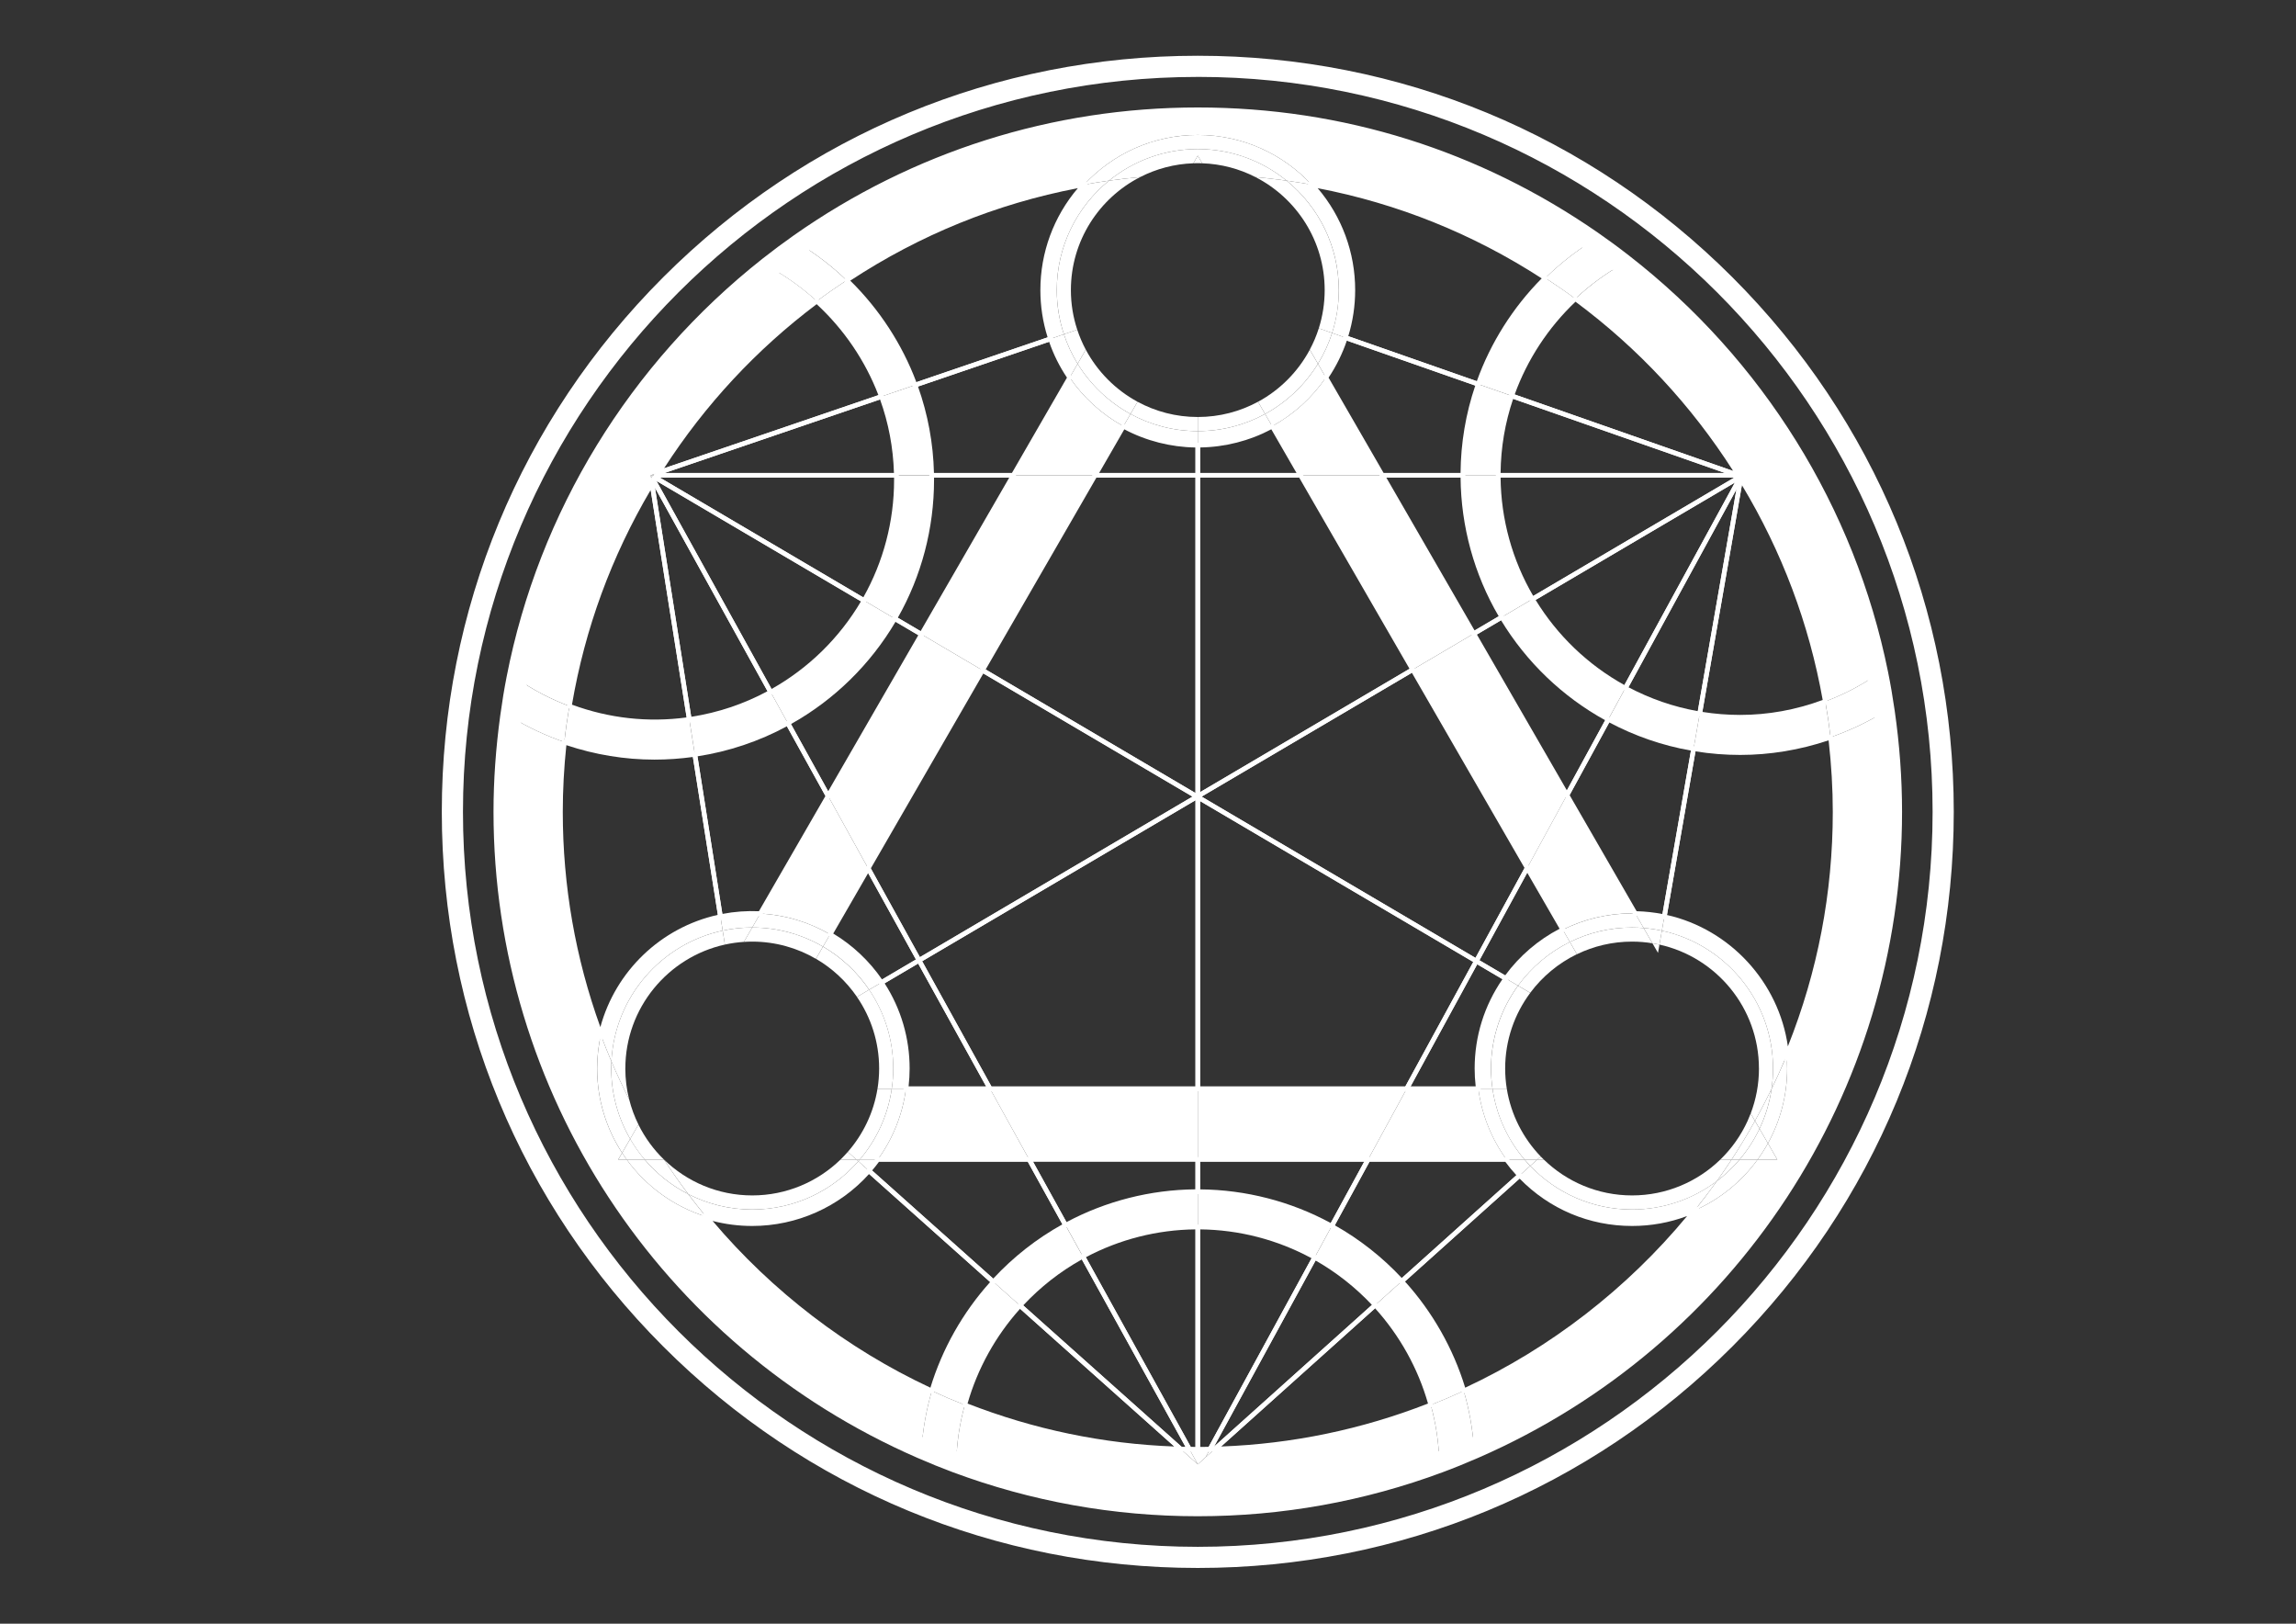 <?xml version="1.0" encoding="UTF-8"?><svg id="Calque_1" xmlns="http://www.w3.org/2000/svg" viewBox="0 0 841.89 595.28"><rect x="0" y="0" width="841.89" height="595.28" fill="#333333" stroke="none"/><defs><style>.cls-1{fill:#fff;}</style></defs><path class="cls-1" d="m439.2,574.84c-74.04,0-143.65-28.83-196.01-81.19-52.36-52.36-81.19-121.97-81.19-196.01s28.83-143.65,81.19-196.01S365.16,20.44,439.2,20.44s143.65,28.83,196.01,81.19c52.36,52.36,81.19,121.97,81.19,196.01s-28.83,143.65-81.19,196.01c-52.36,52.36-121.97,81.19-196.01,81.19Zm0-546.64c-148.57,0-269.44,120.87-269.44,269.44s120.87,269.45,269.44,269.45,269.44-120.87,269.44-269.45S587.77,28.19,439.2,28.19Zm0,527.68c-30.86,0-61.12-5.44-89.92-16.18-4.14-1.54-8.36-3.26-12.91-5.24-94.41-41.15-155.41-134.11-155.41-236.82,0-11.5.84-23.4,2.48-35.37.69-5.03,1.45-9.66,2.33-14.15,11.78-60.42,45.11-114.85,93.83-153.28,3.75-2.96,7.59-5.82,11.43-8.52,43.65-30.7,94.89-46.92,148.17-46.92s103.37,15.86,146.68,45.87c3.78,2.62,7.54,5.38,11.49,8.46,49.02,38.11,82.73,92.31,94.94,152.63.89,4.38,1.68,9,2.42,14.1,1.8,12.43,2.71,24.94,2.71,37.18,0,102.71-61.01,195.66-155.4,236.82h0c-4.55,1.98-8.77,3.7-12.92,5.24-28.8,10.73-59.06,16.18-89.92,16.18Zm0-508.73c-51.67,0-101.37,15.74-143.71,45.51-3.72,2.62-7.45,5.4-11.09,8.27-47.27,37.28-79.59,90.08-91.02,148.68-.85,4.35-1.59,8.84-2.26,13.73-1.6,11.62-2.41,23.16-2.41,34.31,0,99.63,59.17,189.79,150.75,229.71,4.42,1.93,8.52,3.59,12.52,5.08,27.94,10.41,57.28,15.69,87.22,15.69s59.28-5.28,87.22-15.69c4.01-1.49,8.11-3.16,12.52-5.08h0c91.57-39.92,150.74-130.09,150.74-229.71,0-11.87-.89-24.01-2.63-36.07-.72-4.96-1.49-9.44-2.34-13.68-11.84-58.5-44.54-111.08-92.09-148.05-3.84-2.99-7.49-5.67-11.15-8.21-42.01-29.1-91.2-44.49-142.26-44.49Z"/><path class="cls-1" d="m220.52,382.4l-1-2.67c-9.85-26.25-14.85-53.87-14.85-82.09,0-8.35.48-16.99,1.43-25.68l.12-1.05,1,.34c10.71,3.68,21.73,5.55,32.76,5.55,4.88,0,9.82-.36,14.67-1.07l.83-.12,9.66,61.11-.79.16c-21.52,4.48-38.48,21.25-43.22,42.73l-.61,2.79Zm-12.85-109.21c-.87,8.28-1.31,16.5-1.31,24.45,0,27.09,4.64,53.62,13.78,78.91,5.59-20.56,22.19-36.49,43.08-41.15l-9.15-57.88c-4.67.64-9.4.97-14.09.97-10.87,0-21.74-1.78-32.31-5.3Z"/><path class="cls-1" d="m390.38,450.34l-14.43-26.08h64.09v13.47h-.85c-16.79,0-33.41,4.22-48.08,12.21l-.74.4Zm-11.56-24.39l12.23,22.1c14.49-7.73,30.81-11.88,47.3-12.02v-10.09s-59.53,0-59.53,0Z"/><path class="cls-1" d="m542.55,141.92l-50.27-17.6.25-.78c1.79-5.55,2.69-11.33,2.69-17.18,0-14.16-5.31-27.68-14.94-38.07l-1.72-1.86,2.5.45c30.78,5.58,59.73,17.14,86.06,34.34l.88.57-.75.74c-10.94,10.81-19.39,24.15-24.42,38.6l-.28.8Zm-48.16-18.66l47.12,16.5c5.03-14.05,13.24-27.05,23.8-37.7-25.21-16.32-52.83-27.44-82.14-33.07,8.88,10.43,13.74,23.61,13.74,37.36,0,5.75-.85,11.43-2.53,16.91Z"/><path class="cls-1" d="m364.31,471.13l-46.91-41.87.55-.63c1.14-1.3,2.22-2.65,3.22-4.02l.25-.35h56.46l13.98,25.27-.75.41c-9.82,5.35-18.65,12.27-26.24,20.57l-.56.62Zm-44.53-42.02l44.42,39.64c7.4-7.96,15.92-14.65,25.37-19.89l-12.68-22.91h-54.6c-.79,1.07-1.63,2.13-2.51,3.16Z"/><path class="cls-1" d="m438.35,293.37v-119.97h38.99l.24.42,41.56,71.98-80.79,47.57Zm1.69-118.28v115.32l76.8-45.22-40.47-70.1h-36.32Z"/><path class="cls-1" d="m536.18,511.1l-.28-.94c-4.31-14.7-12.11-28.47-22.57-39.84l-.58-.63,44.52-39.96.57.6c10.69,11.24,25.11,17.43,40.59,17.43,7.84,0,15.44-1.6,22.59-4.76l3.18-1.4-2.18,2.71c-22.76,28.29-52.14,51.24-84.96,66.38l-.89.41Zm-21.02-41.29c10.12,11.19,17.73,24.62,22.09,38.94,31.24-14.57,59.29-36.27,81.37-62.93-6.45,2.42-13.23,3.64-20.18,3.64-15.68,0-30.29-6.16-41.24-17.37l-42.03,37.72Z"/><path class="cls-1" d="m574.58,293.23l-35.35-61.22,11.75-6.92.43.72c9.33,15.65,22.72,28.5,38.72,37.16l.75.4-16.3,29.86Zm-33.04-60.62l33,57.16,14.04-25.73c-15.69-8.66-28.87-21.31-38.19-36.65l-8.86,5.22Z"/><path class="cls-1" d="m513.9,470.93l-.57-.62c-7.38-8.03-15.94-14.77-25.45-20.03l-.74-.41,13.98-25.61h51.7l.25.35c1.45,1.99,3.05,3.91,4.76,5.71l.6.63-44.54,39.98Zm-24.46-21.72c9.13,5.15,17.39,11.66,24.57,19.34l42.01-37.7c-1.44-1.56-2.8-3.21-4.05-4.9h-49.83l-12.7,23.26Z"/><path class="cls-1" d="m263.48,337.07l-9.68-61.21.85-.12c11.9-1.74,23.28-5.55,33.82-11.35l.74-.41,15.41,27.86-25.38,43.97-.52-.03c-4.81-.24-9.67.13-14.37,1.11l-.87.18Zm-7.74-59.79l9.13,57.78c4.4-.85,8.91-1.18,13.41-.99l24.39-42.25-14.13-25.55c-10.26,5.53-21.28,9.23-32.8,11.01Z"/><path class="cls-1" d="m303.64,293.55l-15.91-28.75.74-.41c16.18-8.89,29.62-22.05,38.86-38.03l.43-.74,11.26,6.63-35.39,61.3Zm-13.61-28.09l13.64,24.65,33.06-57.26-8.35-4.92c-9.24,15.68-22.47,28.63-38.34,37.52Z"/><path class="cls-1" d="m342.22,511.1l-.89-.41c-31.91-14.72-60.65-36.89-83.12-64.12l-1.81-2.19,2.71.85c5.39,1.68,11.01,2.54,16.71,2.54,16.12,0,31.48-6.97,42.13-19.12l.56-.64,46.93,41.89-.58.63c-10.36,11.33-18.1,25.04-22.38,39.64l-.28.94Zm-80.94-63.5c21.83,25.82,49.38,46.92,79.88,61.15,4.33-14.23,11.88-27.59,21.9-38.73l-44.39-39.62c-10.95,12.13-26.51,19.06-42.84,19.06-4.94,0-9.82-.62-14.55-1.85Z"/><path class="cls-1" d="m338.18,233.72l-11.27-6.63.42-.73c8.82-15.25,13.47-32.67,13.47-50.39,0-.45,0-.9-.02-1.35l-.02-1.21h32.23l-34.82,60.31Zm-8.97-7.24l8.35,4.92,32.51-56.3h-27.58c0,.29,0,.58,0,.88,0,17.73-4.59,35.17-13.29,50.5Z"/><path class="cls-1" d="m541.67,353.53l-103.31-60.83v-1.29l79.94-47.07,42.65,73.87-19.28,35.32Zm-101.07-61.48l100.43,59.13,17.99-32.96-41.32-71.57-77.09,45.4Z"/><path class="cls-1" d="m537.24,175.09h-30.87l-21.2-36.72.3-.44c3.04-4.44,5.41-9.29,7.06-14.41l.27-.83,50.31,17.62-.28.8c-3.71,10.64-5.58,21.78-5.58,33.13v.85Zm-29.9-1.69h28.21c.09-10.96,1.9-21.73,5.4-32.04l-47.09-16.49c-1.63,4.8-3.88,9.36-6.7,13.58l20.18,34.95Z"/><path class="cls-1" d="m335,142.24l-.28-.78c-5.23-14.29-13.83-27.46-24.87-38.09l-.76-.73.88-.58c26.66-17.67,56.06-29.51,87.38-35.19l2.49-.45-1.72,1.86c-9.63,10.39-14.94,23.91-14.94,38.08,0,5.99.95,11.91,2.84,17.6l.26.8-51.27,17.5Zm-23.23-39.35c10.66,10.48,19.02,23.31,24.24,37.22l48.13-16.43c-1.77-5.62-2.66-11.44-2.66-17.33,0-13.76,4.86-26.93,13.74-37.37-29.85,5.73-57.91,17.13-83.45,33.91Z"/><path class="cls-1" d="m488.63,450.7l-.74-.41c-14.83-8.21-31.67-12.56-48.69-12.56h-.85v-13.47h64.71l-14.43,26.43Zm-48.59-14.66c16.73.14,33.27,4.4,47.92,12.35l12.25-22.44h-60.17v10.09Z"/><path class="cls-1" d="m478.32,175.09h-39.97v-12.72h.85c9.39,0,18.68-2.37,26.86-6.85l.73-.4,11.53,19.97Zm-38.27-1.69h35.35l-9.24-16.01c-8.01,4.24-17,6.53-26.1,6.66v9.34Z"/><path class="cls-1" d="m440.05,175.09h-39.97l11.53-19.97.73.4c8.19,4.48,17.48,6.85,26.86,6.85h.85v12.72Zm-37.04-1.69h35.35v-9.34c-9.1-.13-18.09-2.43-26.1-6.66l-9.24,16.01Z"/><polygon class="cls-1" points="440.05 293.69 437.26 292.06 440.05 290.41 440.05 293.69"/><path class="cls-1" d="m540.08,233.47l-34.68-60.07h31.85v.85c0,18.19,4.9,36.02,14.17,51.57l.44.73-11.77,6.93Zm-31.75-58.38l32.37,56.06,8.84-5.21c-9.01-15.39-13.83-32.94-13.98-50.85h-27.23Z"/><path class="cls-1" d="m438.93,293.04l-79.81-46.99,41.94-72.64h38.99v118.98l-1.12.66Zm-77.51-47.6l76.93,45.3v-115.64h-36.32l-40.61,70.34Z"/><path class="cls-1" d="m610.95,337.11l-.86-.18c-3.4-.72-6.93-1.12-10.5-1.19h-.48s-25.52-44.22-25.52-44.22l15.8-28.95.74.4c9.69,5.25,20.13,8.84,31.01,10.68l.84.14-11.04,63.31Zm-10.84-3.05c3.21.09,6.39.44,9.48,1.04l10.45-59.92c-10.49-1.86-20.56-5.33-29.96-10.32l-14.54,26.64,24.57,42.56Z"/><path class="cls-1" d="m372.03,175.09h-31.23v-.83c-.2-11.26-2.25-22.3-6.09-32.8l-.3-.81,51.32-17.52.27.81c1.65,4.98,3.97,9.68,6.92,13.99l.3.44-21.2,36.72Zm-29.57-1.69h28.59l20.18-34.96c-2.74-4.08-4.94-8.5-6.55-13.16l-48.08,16.41c3.62,10.17,5.6,20.83,5.86,31.71Z"/><path class="cls-1" d="m364.45,399.97h-33.21l.12-.95c.32-2.49.49-4.94.49-7.29,0-11.1-3.25-21.84-9.39-31.05l-.5-.74,15.34-9.03,27.14,49.06Zm-31.29-1.69h28.42l-24.91-45.03-12.31,7.25c6.01,9.32,9.18,20.1,9.18,31.24,0,2.12-.13,4.32-.38,6.55Z"/><path class="cls-1" d="m516.32,399.97h-77.97v-109.24l104.12,61.31-26.16,47.93Zm-76.27-1.69h75.27l24.89-45.61-100.16-58.98v104.59Z"/><path class="cls-1" d="m654.54,390.55l-.29-3.47c-2.01-24.45-20.18-45.07-44.17-50.15l-.8-.17,11.03-63.25.83.14c5.58.94,11.28,1.42,16.93,1.42,11.07,0,22.13-1.88,32.88-5.59l.99-.34.12,1.04c1.1,9.4,1.66,18.64,1.66,27.45,0,31.03-6.01,61.21-17.85,89.69l-1.34,3.22Zm-43.3-55.1c23.23,5.27,41,24.72,44.33,48.16,10.93-27.37,16.47-56.28,16.47-85.97,0-8.42-.51-17.24-1.53-26.22-10.61,3.55-21.52,5.35-32.43,5.35-5.47,0-10.97-.44-16.38-1.31l-10.46,59.99Z"/><path class="cls-1" d="m543.02,399.97h-28.63l26.63-48.78,12.35,7.27-.54.75c-6.82,9.54-10.42,20.79-10.42,32.52,0,2.35.16,4.8.49,7.29l.12.95Zm-25.78-1.69h23.86c-.26-2.23-.38-4.43-.38-6.55,0-11.78,3.53-23.08,10.2-32.75l-9.26-5.45-24.42,44.75Z"/><path class="cls-1" d="m322.91,361.35l-.44-.67c-4.73-7.09-11.13-13.11-18.52-17.4l-.73-.42,15.13-26.21,19.77,35.74-15.22,8.96Zm-17.38-19.1c7.07,4.25,13.23,10.05,17.9,16.84l12.43-7.32-17.53-31.68-12.8,22.16Z"/><path class="cls-1" d="m336.67,353.25l-19.3-34.89.24-.41,42.36-73.37,80.63,47.48-103.93,61.2Zm-17.36-34.87l18,32.53,99.95-58.86-76.69-45.16-41.27,71.48Z"/><path class="cls-1" d="m552.38,359.84l-12.17-7.17,19.75-36.18,14.27,24.71-.8.4c-8.15,4.08-15.27,10.17-20.59,17.61l-.45.63Zm-9.9-7.79l9.43,5.55c5.25-7.14,12.12-13.03,19.96-17.1l-11.87-20.55-17.52,32.1Z"/><path class="cls-1" d="m440.05,399.97h-77.53l-26.67-48.2,103.08-60.7,1.12.66v108.24Zm-76.53-1.69h74.84v-104.91l-100.23,59.02,25.39,45.89Z"/><path class="cls-1" d="m573.04,340.85c7.65-3.82,16.26-5.99,25.39-5.99.39,0,.78.02,1.17.03l-25.05-43.39-14.58,26.71,13.06,22.63Z"/><polygon class="cls-1" points="517.99 245.5 559.98 318.22 574.56 291.51 540.38 232.31 517.99 245.5"/><path class="cls-1" d="m515.82,399.13l-14.18,25.98h50.77c-5.44-7.49-9.09-16.36-10.34-25.98h-26.24Z"/><polygon class="cls-1" points="439.2 399.13 439.2 425.11 501.64 425.11 515.82 399.13 439.2 399.13"/><polygon class="cls-1" points="439.2 399.13 363.01 399.13 377.39 425.11 439.2 425.11 439.2 399.13"/><polygon class="cls-1" points="360.27 245.74 401.54 174.25 371.54 174.25 337.88 232.55 360.27 245.74"/><polygon class="cls-1" points="360.27 245.74 337.88 232.55 303.65 291.83 318.34 318.37 360.27 245.74"/><path class="cls-1" d="m411.93,156.26c-7.89-4.32-14.64-10.46-19.7-17.85l-20.69,35.84h30l10.38-17.99Z"/><path class="cls-1" d="m466.47,156.26l10.38,17.99h30l-20.69-35.84c-5.06,7.39-11.81,13.53-19.7,17.85Z"/><path class="cls-1" d="m332.2,399.13c-1.25,9.63-4.9,18.49-10.34,25.98h55.53l-14.37-25.98h-30.81Z"/><polygon class="cls-1" points="517.99 245.5 540.38 232.31 506.86 174.25 476.86 174.25 517.99 245.5"/><path class="cls-1" d="m318.34,318.37l-14.68-26.54-24.89,43.11c9.3.47,18.01,3.2,25.61,7.62l13.96-24.18Z"/><polygon class="cls-1" points="639.5 175.84 637.15 175.04 632.48 173.4 637.9 173.4 638.23 173.8 639.5 175.84"/><path class="cls-1" d="m639.04,175.09h-1.67l-.22-.05-83.91-29.38.28-.8c4.76-13.59,12.9-26.03,23.54-35.96l.51-.48.57.42c24.06,17.75,44.28,39.61,60.1,64.97l.81,1.29Zm-83.64-30.47l80.13,28.06c-15.39-24.12-34.83-44.99-57.83-62.07-9.98,9.47-17.67,21.2-22.3,34.01Z"/><path class="cls-1" d="m638.07,263.79c-5,0-10.04-.42-14.98-1.26l-.84-.14,15.56-89.26,1.17,1.9c15.56,25.28,26.04,52.87,31.15,81.98l.12.69-.65.25c-10.25,3.87-20.86,5.84-31.52,5.84Zm-13.86-2.79c4.58.73,9.24,1.1,13.86,1.1,10.24,0,20.42-1.84,30.27-5.48-4.98-27.92-14.95-54.41-29.63-78.78l-14.5,83.17Z"/><path class="cls-1" d="m642.41,175.09h-93.88v-.85c0-10.06,1.68-19.94,4.99-29.38l.28-.8,88.61,31.03Zm-92.18-1.69h82.23l-77.62-27.18c-2.97,8.75-4.52,17.89-4.61,27.18Z"/><path class="cls-1" d="m596.3,253.44l-.74-.4c-14.19-7.69-26.08-19.09-34.38-32.96l-.44-.73,77.45-45.6.86,1.38-42.74,78.31Zm-33.23-33.5c7.97,13.04,19.2,23.81,32.56,31.21l40.52-74.24-73.07,43.03Z"/><path class="cls-1" d="m561.61,220.8l-.43-.72c-8.27-13.83-12.65-29.68-12.65-45.83v-.85h89.05l.52.18.98,1.59-77.47,45.62Zm-11.38-45.7c.15,15.27,4.28,30.24,11.97,43.39l73.69-43.39h-85.67Z"/><path class="cls-1" d="m623.92,262.67l-.83-.14c-9.66-1.63-18.92-4.83-27.53-9.49l-.75-.4,43.21-79.16,1.13,1.84-.05.32-15.18,87.05Zm-26.81-10.72c7.99,4.23,16.54,7.18,25.43,8.77l14.18-81.35-39.61,72.58Z"/><path class="cls-1" d="m440.05,532.16h-.85c-.72,0-1.45-.01-2.17-.02l-1.41-.02-39.76-71.87.75-.41c13-7.08,27.73-10.82,42.59-10.82h.85v83.15Zm-3.42-1.72h.43c.43.01.86.02,1.29.02v-79.75c-14.01.14-27.87,3.66-40.19,10.21l38.46,69.52Z"/><path class="cls-1" d="m439.2,532.16h-.85v-83.15h.85c15.13,0,30.09,3.88,43.28,11.21l.73.41-39,71.46h-.49c-1.5.04-3.01.06-4.51.06Zm.85-81.45v79.76c1.05,0,2.1-.02,3.15-.04l37.73-69.13c-12.51-6.8-26.6-10.45-40.87-10.59Z"/><path class="cls-1" d="m437.57,532.15l-1.86-.02c-.94-.01-1.88-.02-2.82-.05h-.31s-.23-.21-.23-.21l-59.58-53.17.58-.63c6.75-7.35,14.57-13.48,23.25-18.21l.74-.4,40.22,72.71Zm-4.32-1.76c.48.01.96.02,1.44.03l-38-68.69c-7.98,4.45-15.2,10.1-21.5,16.84l58.06,51.82Z"/><path class="cls-1" d="m435.2,532.14l-2.31-.06c-27.29-.73-54.02-6.19-79.44-16.21l-.71-.28.2-.73c3.74-13.6,10.8-26.32,20.41-36.8l.56-.62,61.28,54.7Zm-80.42-17.57c24.31,9.49,49.8,14.79,75.83,15.74l-56.57-50.5c-8.97,9.97-15.61,21.96-19.26,34.75Z"/><path class="cls-1" d="m442.26,532.14l39.47-72.32.74.41c8.36,4.65,15.9,10.59,22.41,17.65l.58.63-59.68,53.56h-.31c-.41.02-.82.03-1.23.03l-1.98.04Zm40.14-70.01l-37.24,68.23,57.9-51.96c-6.06-6.44-13-11.91-20.66-16.27Z"/><path class="cls-1" d="m443.17,532.14l61.15-54.88.57.61c9.69,10.51,16.8,23.3,20.57,36.97l.2.73-.71.28c-25.44,10.03-52.18,15.49-79.48,16.21l-2.3.06Zm61.03-52.5l-56.46,50.67c26.04-.95,51.56-6.25,75.88-15.75-3.67-12.88-10.37-24.92-19.42-34.93Z"/><path class="cls-1" d="m282.25,254.89l-43.56-78.74.54-.89c.12-.2.24-.4.36-.6l.43-.7,77.98,45.91-.42.73c-8.22,14.24-20.19,25.96-34.6,33.89l-.74.41Zm-41.53-78.57l42.19,76.27c13.57-7.63,24.88-18.71,32.79-32.12l-74.98-44.15Z"/><path class="cls-1" d="m252.04,264.7l-13.86-87.69,1.52-2.52,44.03,79.58-.74.41c-9.39,5.16-19.52,8.56-30.12,10.09l-.83.12Zm-11.86-85.84l13.27,83.93c9.82-1.52,19.22-4.67,27.98-9.37l-41.24-74.55Z"/><path class="cls-1" d="m239.98,265.51c-10.66,0-21.26-1.96-31.5-5.83l-.65-.25.11-.69c4.87-29.07,15.1-56.67,30.39-82.01l1.2-1.98,14.18,89.7-.85.12c-4.27.62-8.6.93-12.89.93Zm-30.25-7.17c13.62,5.03,27.93,6.58,42.04,4.68l-13.18-83.4c-14.4,24.41-24.11,50.88-28.86,78.72Z"/><path class="cls-1" d="m329.52,175.09h-90.18l1.59-2.53,82.78-28.25.29.77c3.46,9.33,5.32,19.14,5.51,29.15l.02.86Zm-85.82-1.69h84.09c-.27-9.25-1.98-18.31-5.1-26.96l-78.99,26.96Z"/><path class="cls-1" d="m239.49,174.84l1.28-2.02c15.46-24.52,35.05-45.74,58.23-63.08l.56-.42.52.47c10.67,9.7,18.94,21.91,23.91,35.3l.3.81-84.8,28.94Zm59.96-63.33c-22.13,16.65-40.94,36.89-55.96,60.18l78.6-26.83c-4.82-12.61-12.63-24.11-22.64-33.35Z"/><path class="cls-1" d="m317.16,221.34l-78.02-45.94.45-.73c.1-.16.2-.32.3-.48l.49-.79h89.09l.02,1.03c0,.51.02,1.02.02,1.54,0,15.67-4.13,31.1-11.94,44.63l-.43.74Zm-75.2-46.24l74.59,43.92c7.39-13.09,11.29-27.95,11.29-43.04,0-.29,0-.59,0-.88h-85.87Z"/><path class="cls-1" d="m240.86,174.25c.21-.33.42-.66.62-.98l-2.72.93.09.05h2Z"/><path class="cls-1" d="m238.6,174.25l.46,2.94c.2-.33.4-.67.6-1.01l-1.07-1.93Z"/><path class="cls-1" d="m239.07,177.18l-.46-2.94h-4.14,4.14l.16-.05-4.3-2.53,4.3,2.53,2.72-.93c15.35-24.34,35.05-45.67,58.03-62.86-5.31-4.83-11.15-9.09-17.51-12.52-46.93,37.01-80.56,90.13-92.42,150.98,5.92,4.1,12.37,7.45,19.21,10.03,4.94-29.46,15.41-57.06,30.28-81.71Z"/><path class="cls-1" d="m238.86,174.25l1.46.86c.18-.29.37-.57.54-.86h-2Z"/><path class="cls-1" d="m240.32,175.11l-1.46-.86h-.25l1.07,1.93c.22-.36.43-.72.65-1.07Z"/><polygon class="cls-1" points="238.76 174.19 238.6 174.25 238.86 174.25 238.76 174.19"/><path class="cls-1" d="m638.07,175.15l.29-.52-.45.26c.05.09.11.17.16.26Z"/><path class="cls-1" d="m638.35,174.63l.03-.05-.84-.29c.13.2.25.4.37.61l.45-.26Z"/><path class="cls-1" d="m638.38,174.58l.18-.33h-1.04s.01.02.02.04l.84.29Z"/><path class="cls-1" d="m637.52,174.25h1.04l.38-.69-.38.69h.44l9.07-5.34-9.07,5.34h1.83-1.83l-.58.34h0s-.15.88-.15.88c15.14,24.6,25.86,52.19,31.04,81.69,6.84-2.58,13.29-5.93,19.21-10.04-12.29-60.73-46.3-113.63-93.51-150.34-6.31,3.52-12.11,7.83-17.36,12.73,23.82,17.57,44.18,39.56,59.88,64.73Z"/><path class="cls-1" d="m638.07,175.15c.07.11.13.22.2.32l.15-.88h0s-.06.03-.06.03l-.29.52Z"/><polygon class="cls-1" points="638.35 174.63 638.41 174.59 638.38 174.58 638.35 174.63"/><polygon class="cls-1" points="638.41 174.59 639 174.25 638.56 174.25 638.38 174.58 638.41 174.59"/><path class="cls-1" d="m397.5,67.7c10.39-11.2,25.22-18.22,41.7-18.22s31.32,7.02,41.71,18.22c31.15,5.65,60.17,17.51,85.75,34.22,5.15-5.09,10.88-9.57,17.02-13.47-41.07-28.45-90.84-45.18-144.47-45.18s-104.59,17.14-145.94,46.22c6.19,3.82,11.96,8.25,17.17,13.27,25.89-17.16,55.37-29.32,87.06-35.06Z"/><path class="cls-1" d="m258.86,446.03c-11.81-3.69-21.96-11.13-29.07-20.92h-3.09l1.41-2.44c-5.79-8.91-9.16-19.52-9.16-30.93,0-4.22.47-8.34,1.35-12.3-9.56-25.47-14.79-53.03-14.79-81.8,0-8.65.51-17.18,1.43-25.59-6.93-2.38-13.5-5.5-19.66-9.25-1.57,11.4-2.45,23.01-2.45,34.84,0,104.27,63.09,194.04,153.08,233.27.54-7.23,1.8-14.25,3.77-20.98-32.22-14.86-60.5-36.83-82.82-63.89Z"/><path class="cls-1" d="m226.71,425.11h3.09c-.58-.8-1.14-1.61-1.68-2.44l-1.41,2.44Z"/><path class="cls-1" d="m442.05,534.28l3.4-3.05c-.58.02-1.17.02-1.75.04l-1.64,3.01Z"/><path class="cls-1" d="m439.2,531.32v1.04-1.04h0c-1.03,0-2.05-.02-3.07-.04l3.07,5.56,2.85-2.56,1.64-3.01c-1.5.03-2.99.05-4.5.05Z"/><path class="cls-1" d="m432.91,531.23l6.29,5.61-3.07-5.56c-1.07-.01-2.14-.03-3.21-.05Z"/><path class="cls-1" d="m445.45,531.23l-3.4,3.05-.27.49.27-.49-2.85,2.56-6.29-5.61c-27.87-.75-54.52-6.44-79.15-16.15-1.85,6.72-2.93,13.74-3.13,20.99,27.6,10.28,57.43,15.93,88.57,15.93s60.97-5.65,88.57-15.93c-.2-7.25-1.28-14.27-3.13-20.99-24.65,9.72-51.31,15.41-79.19,16.16Z"/><path class="cls-1" d="m690.89,261.01c-6.16,3.76-12.73,6.88-19.66,9.27,1.05,8.98,1.65,18.1,1.65,27.35,0,31.64-6.33,61.83-17.78,89.37.13,1.56.21,3.13.21,4.73,0,9.95-2.56,19.29-7.05,27.43l3.43,5.95h-7.22c-5.88,8.1-13.84,14.58-23.1,18.66-22.6,28.09-51.55,50.88-84.65,66.15,1.97,6.73,3.23,13.75,3.77,20.98,89.99-39.23,153.07-129,153.07-233.27,0-12.44-.94-24.66-2.67-36.63Z"/><path class="cls-1" d="m651.69,425.11l-3.43-5.95c-1.14,2.07-2.41,4.05-3.79,5.95h7.22Z"/><path class="cls-1" d="m488.3,449.55l-6.23,11.42c8.31,4.62,15.8,10.54,22.2,17.48l9.7-8.7c-7.39-8.03-16.04-14.87-25.66-20.2Z"/><path class="cls-1" d="m439.2,449.86v-12.98h0c-17.57,0-34.08,4.47-48.48,12.31l6.3,11.38c12.54-6.83,26.91-10.72,42.19-10.72h0Z"/><path class="cls-1" d="m364.25,469.94l9.72,8.68c6.61-7.21,14.38-13.33,23.03-18.04l-6.3-11.38c-9.95,5.42-18.88,12.45-26.46,20.75Z"/><path class="cls-1" d="m504.26,478.45c9.47,10.27,16.56,22.77,20.38,36.63,4.08-1.61,8.11-3.32,12.08-5.15-4.45-15.16-12.34-28.85-22.75-40.18l-9.7,8.7Z"/><path class="cls-1" d="m439.2,436.88v12.98c15.55,0,30.16,4.04,42.87,11.1l6.23-11.42c-14.55-8.06-31.28-12.66-49.1-12.66Z"/><path class="cls-1" d="m364.25,469.94c-10.32,11.29-18.15,24.9-22.57,39.98,3.97,1.83,7.99,3.54,12.08,5.15,3.79-13.77,10.83-26.21,20.22-36.45l-9.72-8.68Z"/><path class="cls-1" d="m524.64,515.07c1.85,6.72,2.93,13.74,3.13,20.99,4.3-1.6,8.53-3.34,12.72-5.16-.54-7.23-1.8-14.25-3.77-20.98-3.97,1.83-7.99,3.54-12.08,5.15Z"/><path class="cls-1" d="m341.68,509.92c-1.97,6.73-3.23,13.75-3.77,20.98,4.19,1.82,8.42,3.56,12.72,5.16.2-7.25,1.28-14.27,3.13-20.99-4.08-1.61-8.11-3.32-12.08-5.15Z"/><path class="cls-1" d="m335.51,141.17l-12.31,4.2c3.35,9.02,5.26,18.74,5.46,28.87h12.98c-.19-11.61-2.34-22.73-6.12-33.07Z"/><path class="cls-1" d="m254.78,276.57l-2.03-12.83c-4.17.6-8.43.92-12.77.92-10.99,0-21.48-2.1-31.2-5.77-.73,4.35-1.36,8.73-1.84,13.16,10.37,3.57,21.46,5.6,33.04,5.6,5.03,0,9.96-.37,14.8-1.08Z"/><path class="cls-1" d="m323.2,145.37l12.31-4.2c-5.37-14.68-14.03-27.78-25.08-38.41-3.71,2.46-7.37,4.99-10.92,7.65,10.47,9.51,18.68,21.47,23.69,34.97Z"/><path class="cls-1" d="m282.58,253.74c-9.1,5-19.16,8.45-29.83,10l2.03,12.83c12.21-1.78,23.71-5.73,34.11-11.44l-6.3-11.39Z"/><path class="cls-1" d="m328.07,226.78l-11.21-6.6c-8.13,14.08-20.01,25.73-34.27,33.57l6.3,11.39c16.31-8.96,29.89-22.26,39.19-38.35Z"/><path class="cls-1" d="m316.86,220.18l11.21,6.6c8.64-14.95,13.59-32.3,13.59-50.81,0-.58-.01-1.15-.02-1.72h-12.98c.01.57.02,1.15.02,1.72,0,16.09-4.31,31.18-11.82,44.21Z"/><path class="cls-1" d="m208.78,258.89c-6.84-2.58-13.29-5.93-19.21-10.03-.9,4.6-1.65,9.25-2.3,13.94,6.16,3.75,12.73,6.86,19.66,9.25.48-4.43,1.11-8.81,1.84-13.16Z"/><path class="cls-1" d="m310.43,102.76c-5.22-5.02-10.98-9.45-17.17-13.27-3.83,2.7-7.59,5.5-11.26,8.4,6.36,3.44,12.2,7.7,17.51,12.52,3.56-2.66,7.21-5.19,10.92-7.65Z"/><path class="cls-1" d="m554.32,145.14c4.81-13.71,12.9-25.9,23.31-35.63-3.58-2.64-7.25-5.16-10.98-7.6-10.95,10.81-19.46,24.08-24.62,38.92l12.29,4.3Z"/><path class="cls-1" d="m589.73,263.71c9.6,5.2,20.13,8.89,31.28,10.77l2.23-12.79c-9.71-1.64-18.9-4.87-27.27-9.4l-6.23,11.42Z"/><path class="cls-1" d="m638.07,262.94c-5.06,0-10.01-.43-14.84-1.25l-2.23,12.79c5.55.94,11.25,1.43,17.07,1.43,11.63,0,22.75-2.05,33.15-5.64-.52-4.42-1.17-8.79-1.93-13.12-9.73,3.68-20.22,5.78-31.23,5.78Z"/><path class="cls-1" d="m561.9,219.64c-7.95-13.29-12.53-28.82-12.53-45.4h-12.98c0,19,5.22,36.78,14.29,52l11.21-6.6Z"/><path class="cls-1" d="m536.4,174.25h12.98c0-10.2,1.75-19.99,4.94-29.11l-12.29-4.3c-3.64,10.46-5.63,21.7-5.63,33.41h0Z"/><path class="cls-1" d="m561.9,219.64l-11.21,6.6c9.38,15.74,22.89,28.73,39.04,37.47l6.23-11.42c-14.07-7.62-25.86-18.95-34.06-32.65Z"/><path class="cls-1" d="m671.23,270.28c6.93-2.39,13.5-5.52,19.66-9.27-.68-4.67-1.45-9.31-2.38-13.89-5.92,4.11-12.37,7.46-19.21,10.04.76,4.34,1.41,8.71,1.93,13.12Z"/><path class="cls-1" d="m577.63,109.51c5.25-4.9,11.05-9.21,17.36-12.73-3.7-2.87-7.46-5.66-11.32-8.33-6.14,3.9-11.87,8.38-17.02,13.47,3.73,2.44,7.4,4.96,10.98,7.6Z"/><path class="cls-1" d="m490.9,106.35c0,5.48-.87,10.77-2.45,15.73l4.89,1.71c1.77-5.5,2.74-11.35,2.74-17.44,0-14.93-5.76-28.5-15.16-38.65-3.03-.55-6.07-1.04-9.14-1.47,11.66,9.49,19.13,23.94,19.13,40.12Z"/><path class="cls-1" d="m395.14,133.37c-2.08-3.37-3.77-7-5.03-10.83l-4.9,1.67c1.68,5.09,4.06,9.86,7.02,14.2l2.91-5.04Z"/><path class="cls-1" d="m439.2,158.05h0c-8.93,0-17.34-2.28-24.68-6.28l-2.59,4.49c8.1,4.43,17.39,6.96,27.27,6.96v-5.17Z"/><path class="cls-1" d="m439.2,163.22c9.88,0,19.17-2.52,27.27-6.96l-2.59-4.49c-7.34,4-15.75,6.28-24.68,6.28v5.17Z"/><path class="cls-1" d="m486.17,138.41c3.05-4.46,5.48-9.38,7.17-14.62l-4.89-1.71c-1.28,4-3.03,7.78-5.19,11.29l2.91,5.04Z"/><path class="cls-1" d="m385.21,124.21l4.9-1.67c-1.69-5.1-2.61-10.54-2.61-16.19,0-16.17,7.47-30.63,19.14-40.12-3.07.43-6.11.92-9.14,1.47-9.41,10.15-15.17,23.72-15.17,38.65,0,6.24,1.02,12.24,2.88,17.86Z"/><path class="cls-1" d="m463.88,151.77l2.59,4.49c7.89-4.32,14.64-10.46,19.7-17.85l-2.91-5.04c-4.74,7.69-11.43,14.06-19.38,18.4Z"/><path class="cls-1" d="m411.93,156.26l2.59-4.49c-7.95-4.34-14.64-10.71-19.38-18.4l-2.91,5.04c5.06,7.39,11.81,13.53,19.7,17.85Z"/><path class="cls-1" d="m439.2,54.65c12.33,0,23.67,4.35,32.57,11.58,3.07.43,6.11.92,9.14,1.47-10.39-11.2-25.22-18.22-41.71-18.22s-31.32,7.02-41.7,18.22c3.03-.55,6.07-1.04,9.14-1.47,8.9-7.23,20.23-11.58,32.56-11.58Z"/><path class="cls-1" d="m485.73,106.35c0,4.88-.76,9.59-2.16,14.02l4.88,1.71c1.59-4.96,2.45-10.24,2.45-15.73,0-16.17-7.47-30.63-19.13-40.12-3.79-.53-7.6-.98-11.45-1.32,15.07,7.71,25.41,23.39,25.41,41.44Z"/><path class="cls-1" d="m439.2,158.05c8.93,0,17.34-2.28,24.68-6.28l-2.59-4.48c-6.58,3.56-14.1,5.59-22.09,5.59v5.17Z"/><path class="cls-1" d="m392.67,106.35c0-18.06,10.34-33.73,25.41-41.44-3.84.35-7.66.79-11.44,1.32-11.67,9.49-19.14,23.94-19.14,40.12,0,5.65.93,11.09,2.61,16.19l4.89-1.67c-1.51-4.57-2.33-9.45-2.33-14.52Z"/><path class="cls-1" d="m480.27,128.19l2.99,5.17c2.16-3.51,3.91-7.3,5.19-11.29l-4.88-1.71c-.86,2.73-1.97,5.34-3.3,7.82Z"/><path class="cls-1" d="m439.2,158.05v-5.17c-7.99,0-15.52-2.03-22.09-5.59l-2.59,4.48c7.34,4,15.75,6.28,24.68,6.28h0Z"/><path class="cls-1" d="m398.13,128.19c-1.24-2.33-2.29-4.78-3.13-7.32l-4.89,1.67c1.26,3.82,2.96,7.46,5.03,10.83l2.99-5.18Z"/><path class="cls-1" d="m461.29,147.29l2.59,4.48c7.95-4.34,14.64-10.71,19.38-18.4l-2.99-5.17c-4.31,8.07-10.93,14.74-18.98,19.1Z"/><path class="cls-1" d="m414.52,151.77l2.59-4.48c-8.05-4.36-14.66-11.02-18.98-19.1l-2.99,5.18c4.74,7.69,11.43,14.06,19.38,18.4Z"/><path class="cls-1" d="m437.58,59.86l1.62-2.8,1.62,2.8c7,.24,13.61,2.03,19.5,5.05,3.84.35,7.66.79,11.45,1.32-8.9-7.24-20.23-11.58-32.57-11.58s-23.67,4.35-32.56,11.58c3.79-.53,7.6-.97,11.44-1.32,5.89-3.01,12.5-4.81,19.5-5.05Z"/><path class="cls-1" d="m440.82,59.86l-1.62-2.8-1.62,2.8c.54-.02,1.07-.04,1.62-.04s1.08.02,1.62.04Z"/><path class="cls-1" d="m318.69,362.85l4.48-2.64c-4.82-7.23-11.26-13.28-18.79-17.67l-2.59,4.49c6.75,3.94,12.55,9.35,16.91,15.81Z"/><path class="cls-1" d="m315.26,425.11c-.18.21-.36.42-.54.62l3.87,3.46c1.15-1.31,2.24-2.67,3.26-4.08h-6.6Z"/><path class="cls-1" d="m264.99,341.18l-.81-5.12c-21.84,4.55-39.08,21.62-43.87,43.37,1.23,3.27,2.52,6.51,3.89,9.71,1.17-23.64,18.29-43.14,40.8-47.96Z"/><path class="cls-1" d="m323.17,360.22l-4.48,2.64c5.58,8.25,8.84,18.19,8.84,28.88,0,2.51-.19,4.98-.54,7.39h5.21c.31-2.42.49-4.89.49-7.39,0-11.66-3.51-22.49-9.53-31.51Z"/><path class="cls-1" d="m278.77,334.94c-.97-.05-1.95-.08-2.94-.08-3.99,0-7.89.42-11.65,1.2l.81,5.12c3.5-.75,7.12-1.15,10.84-1.15l2.94-5.1Z"/><path class="cls-1" d="m318.6,429.19l-3.87-3.46c-9.48,10.83-23.4,17.7-38.9,17.7-8.45,0-16.42-2.05-23.47-5.66,2.11,2.8,4.28,5.55,6.51,8.25,5.36,1.67,11.06,2.57,16.96,2.57,17.06,0,32.35-7.52,42.77-19.41Z"/><path class="cls-1" d="m326.99,399.13c-1.41,9.82-5.59,18.75-11.73,25.98h6.6c5.44-7.49,9.09-16.36,10.34-25.98h-5.21Z"/><path class="cls-1" d="m301.78,347.05l2.59-4.49c-7.6-4.42-16.3-7.14-25.61-7.62l-2.94,5.1s0,0,0,0c9.46,0,18.32,2.56,25.95,7.01Z"/><path class="cls-1" d="m236.39,425.11h-6.6c7.11,9.79,17.26,17.23,29.07,20.92-2.23-2.7-4.4-5.45-6.51-8.25-6.13-3.14-11.55-7.46-15.97-12.66Z"/><path class="cls-1" d="m224.13,391.73c0-.87.02-1.73.07-2.59-1.37-3.2-2.66-6.44-3.89-9.71-.87,3.96-1.35,8.07-1.35,12.3,0,11.41,3.37,22.03,9.16,30.93l2.95-5.11c-4.4-7.6-6.94-16.42-6.94-25.82Z"/><path class="cls-1" d="m231.07,417.56l-2.95,5.11c.54.83,1.1,1.64,1.68,2.44h6.6c-1.99-2.35-3.77-4.88-5.32-7.55Z"/><path class="cls-1" d="m314.22,365.48l4.47-2.63c-4.37-6.46-10.16-11.87-16.91-15.81l-2.58,4.47c5.98,3.49,11.12,8.27,15.03,13.96Z"/><path class="cls-1" d="m229.3,391.73c0-22.21,15.65-40.83,36.5-45.43l-.81-5.12c-22.5,4.82-39.62,24.32-40.8,47.96,2.02,4.72,4.19,9.36,6.5,13.91-.91-3.63-1.4-7.42-1.4-11.32Z"/><path class="cls-1" d="m318.69,362.85l-4.47,2.63c5.13,7.48,8.14,16.52,8.14,26.25,0,2.52-.21,4.99-.59,7.39h5.23c.35-2.42.54-4.88.54-7.39,0-10.69-3.26-20.63-8.84-28.88Z"/><path class="cls-1" d="m272.78,345.31l3.05-5.28c-3.72,0-7.34.4-10.84,1.15l.81,5.12c2.27-.5,4.6-.83,6.98-.99Z"/><path class="cls-1" d="m314.02,425.11l.7.62c.18-.21.36-.41.54-.62h-1.24Z"/><path class="cls-1" d="m308.2,425.11c-8.38,8.13-19.8,13.15-32.37,13.15s-23.99-5.02-32.37-13.15c2.83,4.32,5.8,8.54,8.9,12.66,7.05,3.61,15.02,5.66,23.47,5.66,15.5,0,29.41-6.86,38.9-17.7l-.7-.62h-5.82Z"/><path class="cls-1" d="m308.2,425.11h5.82l-3.15-2.82c-.85.97-1.74,1.91-2.67,2.82Z"/><path class="cls-1" d="m299.19,351.52l2.58-4.47c-7.63-4.45-16.5-7.01-25.95-7.01,0,0,0,0,0,0l-3.05,5.28c1.01-.07,2.02-.11,3.05-.11,8.51,0,16.49,2.31,23.37,6.32Z"/><path class="cls-1" d="m321.76,399.13c-1.41,8.78-5.29,16.75-10.89,23.17l3.15,2.82h1.24c6.13-7.23,10.31-16.16,11.73-25.98h-5.23Z"/><path class="cls-1" d="m243.46,425.11h-7.07c4.41,5.21,9.84,9.53,15.97,12.66-3.1-4.12-6.07-8.34-8.9-12.66,0,0,0,0,0,0Z"/><path class="cls-1" d="m230.7,403.05c-2.31-4.55-4.49-9.19-6.5-13.91-.04.86-.07,1.72-.07,2.59,0,9.4,2.54,18.22,6.94,25.82l3.04-5.26c-1.45-2.92-2.6-6.02-3.41-9.24Z"/><path class="cls-1" d="m234.1,412.3l-3.04,5.26c1.55,2.68,3.33,5.21,5.32,7.55h7.07c-3.8-3.69-6.98-8.02-9.35-12.81Z"/><path class="cls-1" d="m608.48,346.31c-.85-.19-1.71-.36-2.57-.5l2.04,3.54.53-3.04Z"/><path class="cls-1" d="m552.4,425.11c1.48,2.04,3.1,3.98,4.83,5.8l3.87-3.47c-.72-.76-1.43-1.53-2.1-2.33h-6.6Z"/><path class="cls-1" d="m598.44,443.43c-14.67,0-27.92-6.15-37.34-15.99l-3.87,3.47c10.36,10.89,24.98,17.69,41.2,17.69,8.16,0,15.92-1.73,22.93-4.83,2.82-3.51,5.55-7.1,8.17-10.78-8.66,6.54-19.44,10.43-31.1,10.43Z"/><path class="cls-1" d="m552.14,358.72l4.49,2.64c4.93-6.76,11.44-12.29,19.01-16.02l-2.6-4.5c-8.35,4.17-15.52,10.34-20.9,17.87Z"/><path class="cls-1" d="m556.63,361.36l-4.49-2.64c-6.65,9.31-10.58,20.7-10.58,33.01,0,2.51.18,4.97.49,7.39h5.21c-.35-2.42-.54-4.88-.54-7.39,0-11.34,3.68-21.84,9.9-30.37Z"/><path class="cls-1" d="m602.68,340.22c2.27.19,4.51.51,6.69.99l.89-5.11c-3.45-.73-7.01-1.14-10.66-1.21l3.08,5.33Z"/><path class="cls-1" d="m610.26,336.1l-.89,5.11c23.27,5.03,40.76,25.77,40.76,50.53,0,2.56-.19,5.07-.55,7.53,1.95-4.02,3.79-8.11,5.51-12.26-2.08-25.22-20.6-45.78-44.83-50.91Z"/><path class="cls-1" d="m542.06,399.13c1.25,9.63,4.9,18.49,10.34,25.98h6.6c-6.13-7.23-10.31-16.16-11.73-25.98h-5.21Z"/><path class="cls-1" d="m573.04,340.85l2.6,4.5c6.88-3.4,14.62-5.31,22.8-5.31,1.43,0,2.84.07,4.25.19l-3.08-5.33c-.39,0-.78-.03-1.17-.03-9.13,0-17.75,2.16-25.39,5.99Z"/><path class="cls-1" d="m629.54,433c-2.62,3.67-5.35,7.26-8.17,10.78,9.26-4.09,17.22-10.57,23.1-18.66h-6.6c-2.48,2.92-5.27,5.57-8.33,7.89Z"/><path class="cls-1" d="m645.17,413.81l3.09,5.35c4.49-8.13,7.05-17.48,7.05-27.43,0-1.59-.08-3.17-.21-4.73-1.72,4.15-3.56,8.23-5.51,12.26-.75,5.13-2.26,10.02-4.41,14.55Z"/><path class="cls-1" d="m637.87,425.11h6.6c1.38-1.9,2.65-3.88,3.79-5.95l-3.09-5.35c-1.94,4.09-4.4,7.88-7.3,11.3Z"/><path class="cls-1" d="m605.91,345.81c.87.14,1.72.31,2.57.5l.89-5.1c-2.18-.47-4.42-.8-6.69-.99l3.23,5.59Z"/><path class="cls-1" d="m561.1,364l-4.47-2.63c-6.22,8.53-9.9,19.03-9.9,30.37,0,2.51.19,4.98.54,7.39h5.23c-.39-2.41-.59-4.88-.59-7.39,0-10.39,3.42-19.99,9.2-27.74Z"/><path class="cls-1" d="m559,425.11c.68.8,1.38,1.57,2.1,2.33l2.6-2.33h-4.7Z"/><path class="cls-1" d="m630.81,425.11c-8.38,8.13-19.8,13.15-32.37,13.15s-23.99-5.02-32.37-13.15h-2.37l-2.6,2.33c9.42,9.84,22.67,15.99,37.34,15.99,11.67,0,22.44-3.89,31.1-10.43,1.85-2.59,3.65-5.22,5.4-7.89h-4.13Z"/><path class="cls-1" d="m644.97,391.73c0,5.8-1.08,11.36-3.03,16.48l1.57,2.72c2.13-3.83,4.15-7.72,6.07-11.67.36-2.46.55-4.97.55-7.53,0-24.76-17.49-45.49-40.76-50.53l-.89,5.1c20.84,4.61,36.48,23.22,36.48,45.43Z"/><path class="cls-1" d="m556.63,361.36l4.47,2.63c4.47-6,10.34-10.88,17.12-14.17l-2.59-4.48c-7.56,3.73-14.08,9.26-19.01,16.02Z"/><path class="cls-1" d="m564.95,423.99l-1.25,1.12h2.37c-.38-.37-.75-.74-1.12-1.12Z"/><path class="cls-1" d="m641.87,411.55l-1.06-.62c-2.43,5.34-5.84,10.15-10,14.18h4.13c3.02-4.61,5.88-9.34,8.57-14.18l-1.57-2.72c-.35.92-.73,1.82-1.13,2.71l1.06.62Z"/><path class="cls-1" d="m575.64,345.35l2.59,4.48c6.12-2.96,12.97-4.62,20.21-4.62,2.54,0,5.04.21,7.47.61l-3.23-5.59c-1.4-.11-2.82-.19-4.25-.19-8.18,0-15.92,1.92-22.8,5.31Z"/><path class="cls-1" d="m552.5,399.13h-5.23c1.41,9.82,5.59,18.75,11.73,25.98h4.7l1.25-1.12c-6.44-6.69-10.91-15.29-12.45-24.86Z"/><path class="cls-1" d="m645.17,413.81c2.15-4.53,3.66-9.42,4.41-14.55-1.92,3.95-3.94,7.85-6.07,11.67l1.66,2.88Z"/><path class="cls-1" d="m629.54,433c3.06-2.31,5.85-4.96,8.33-7.89h-2.93c-1.75,2.67-3.55,5.3-5.4,7.89Z"/><path class="cls-1" d="m634.94,425.11h2.93c2.9-3.42,5.36-7.21,7.3-11.3l-1.66-2.88c-2.69,4.83-5.55,9.56-8.57,14.18Z"/></svg>